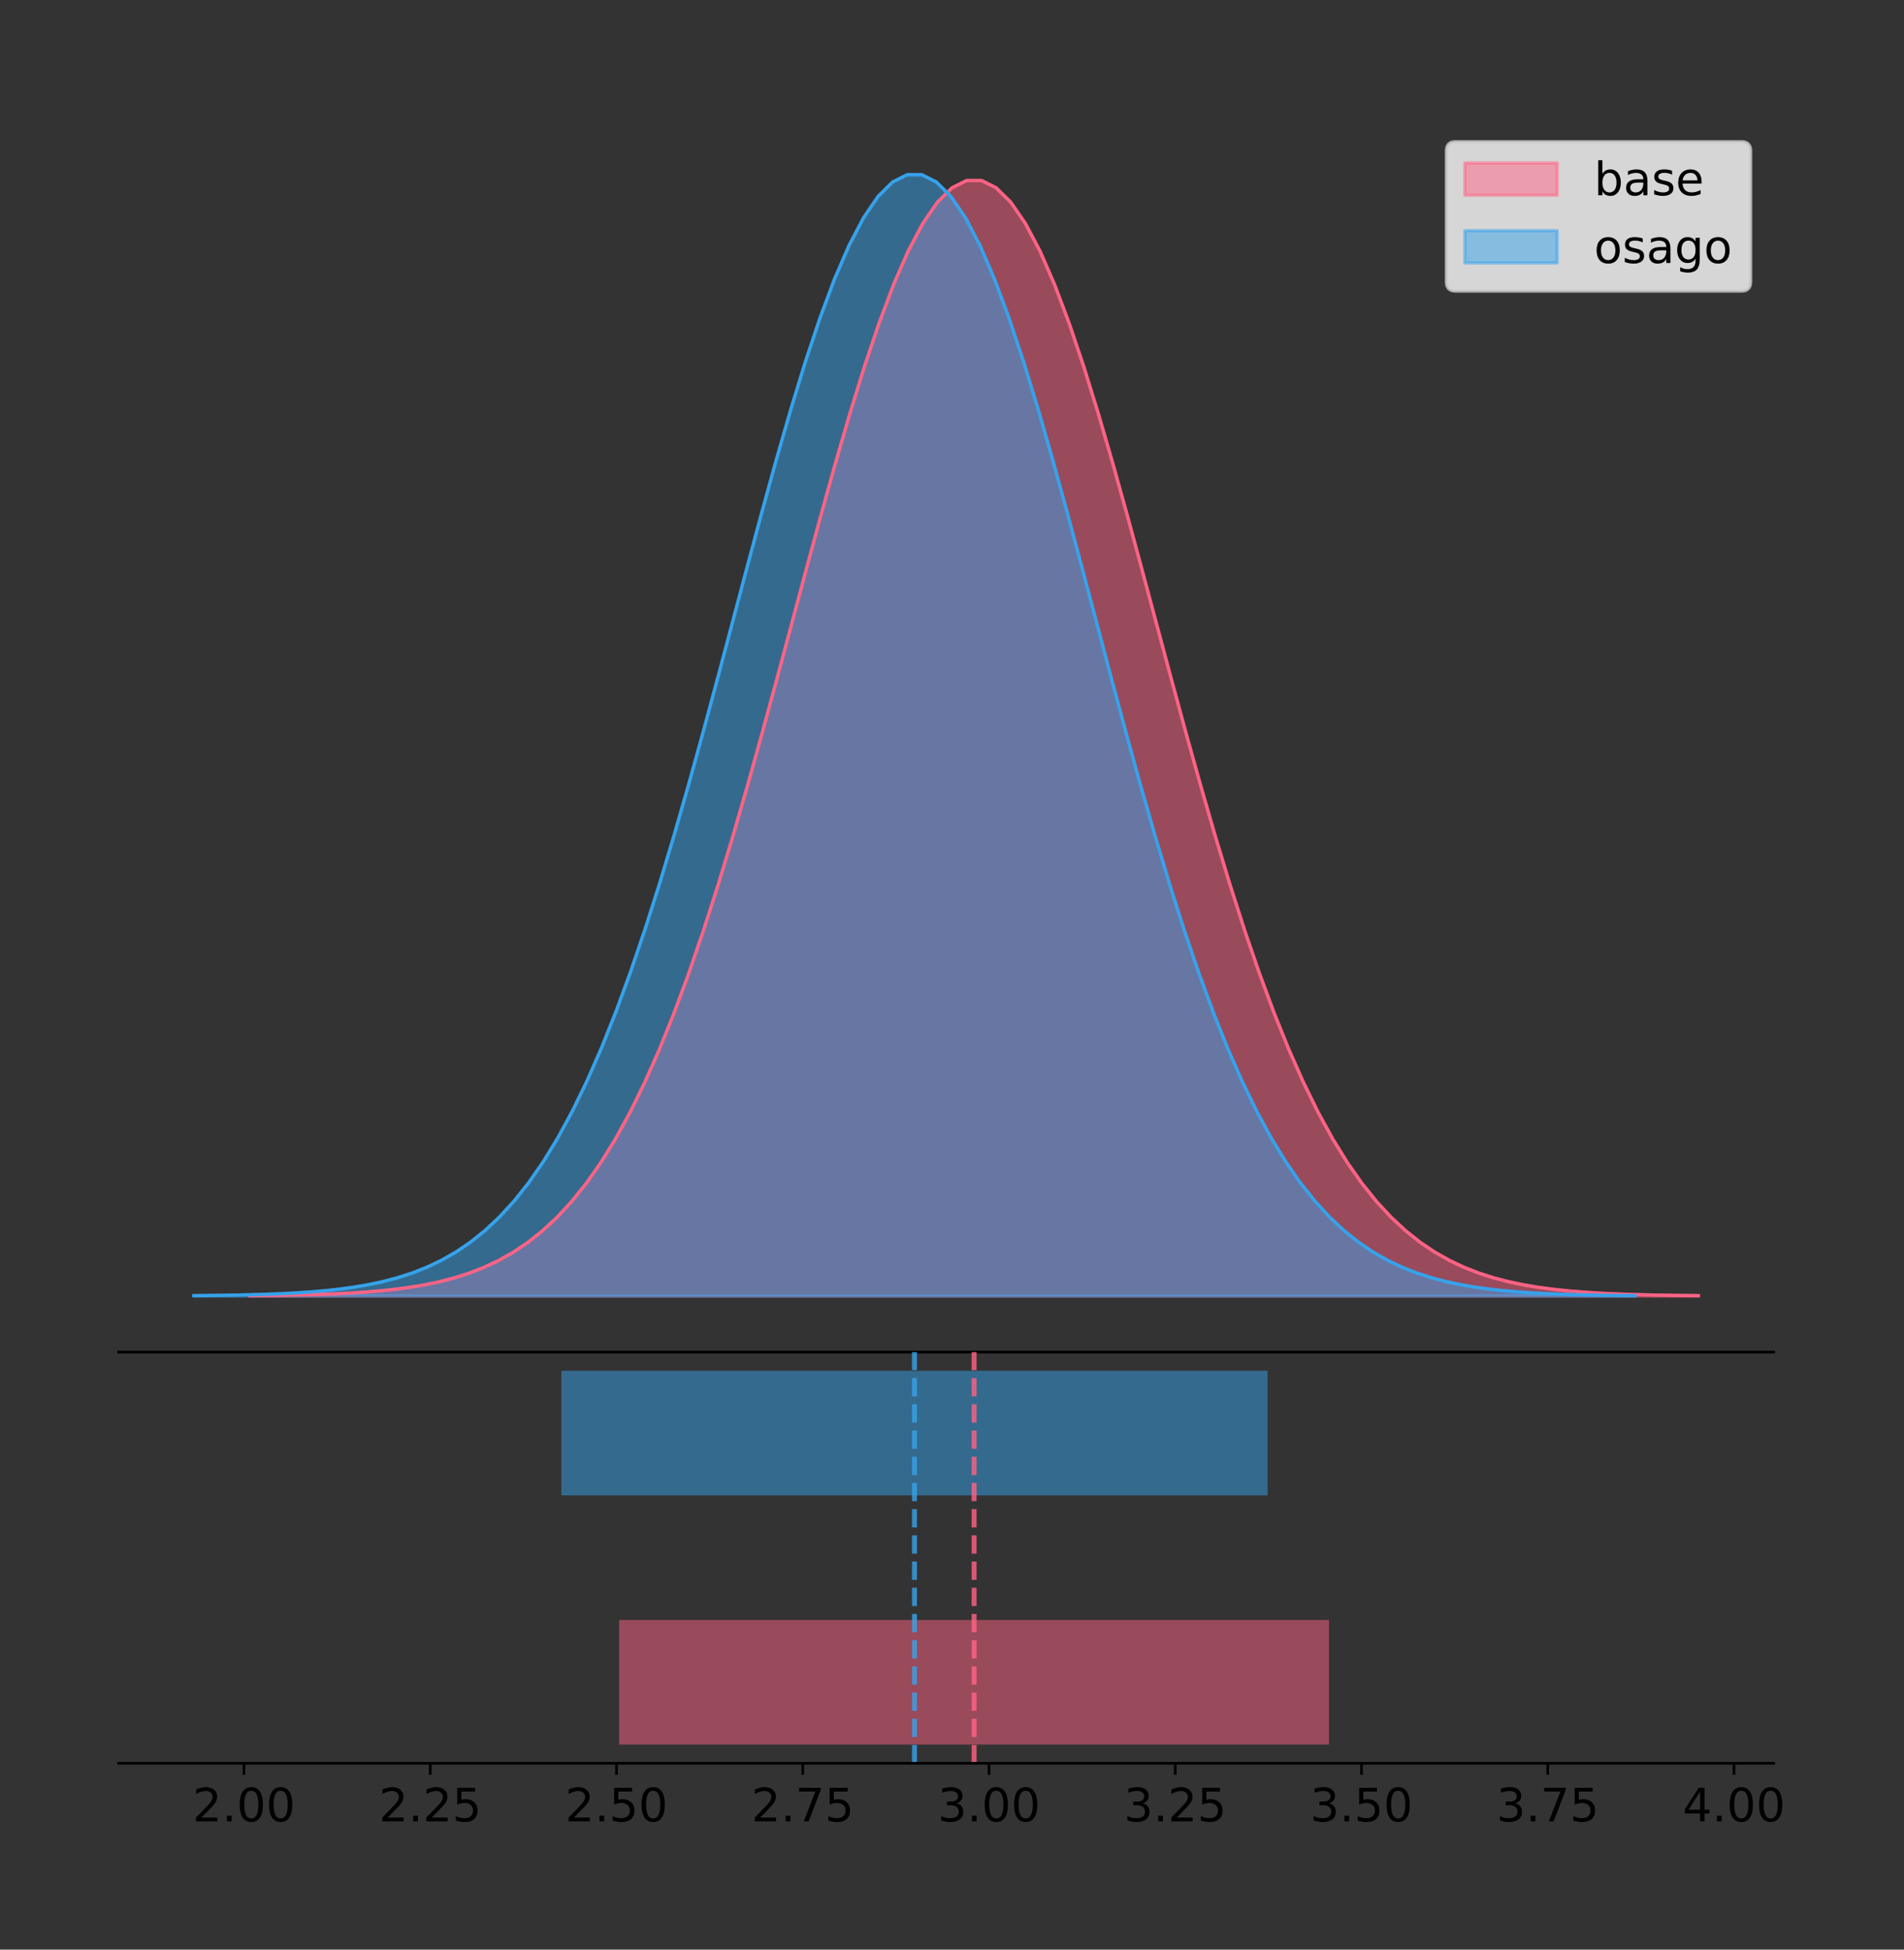 <?xml version="1.0" encoding="utf-8" standalone="no"?>
<!DOCTYPE svg PUBLIC "-//W3C//DTD SVG 1.1//EN"
  "http://www.w3.org/Graphics/SVG/1.1/DTD/svg11.dtd">
<!-- Created with matplotlib (https://matplotlib.org/) -->
<svg height="591.509pt" version="1.1" viewBox="0 0 577.751 591.509" width="577.751pt" xmlns="http://www.w3.org/2000/svg" xmlns:xlink="http://www.w3.org/1999/xlink">
 <rect x="0" y="0" width="577.751" height="591.509" fill="#333333" stroke="none"/>
 <defs>
  <style type="text/css">
*{stroke-linecap:butt;stroke-linejoin:round;}
  </style>
 </defs>
 <g id="figure_1">
  <g id="patch_1">
   <path d="M 0 591.509 
L 577.751 591.509 
L 577.751 0 
L 0 0 
z
" style="fill:none;"/>
  </g>
  <g id="axes_1">
   <g id="patch_2">
    <path d="M 36 410.22 
L 538.2 410.22 
L 538.2 36 
L 36 36 
z
" style="fill:none;"/>
   </g>
   <g id="PolyCollection_1">
    <defs>
     <path d="M 75.784 -198.299 
L 75.784 -198.413 
L 80.224 -198.456 
L 84.665 -198.513 
L 89.105 -198.59 
L 93.545 -198.692 
L 97.986 -198.827 
L 102.426 -199.002 
L 106.866 -199.23 
L 111.306 -199.523 
L 115.747 -199.899 
L 120.187 -200.377 
L 124.627 -200.979 
L 129.068 -201.734 
L 133.508 -202.672 
L 137.948 -203.831 
L 142.388 -205.252 
L 146.829 -206.98 
L 151.269 -209.067 
L 155.709 -211.57 
L 160.15 -214.547 
L 164.59 -218.063 
L 169.03 -222.184 
L 173.47 -226.976 
L 177.911 -232.505 
L 182.351 -238.834 
L 186.791 -246.022 
L 191.232 -254.119 
L 195.672 -263.165 
L 200.112 -273.186 
L 204.552 -284.192 
L 208.993 -296.175 
L 213.433 -309.104 
L 217.873 -322.924 
L 222.314 -337.555 
L 226.754 -352.892 
L 231.194 -368.801 
L 235.635 -385.122 
L 240.075 -401.674 
L 244.515 -418.252 
L 248.955 -434.632 
L 253.396 -450.579 
L 257.836 -465.85 
L 262.276 -480.198 
L 266.717 -493.383 
L 271.157 -505.173 
L 275.597 -515.358 
L 280.037 -523.749 
L 284.478 -530.187 
L 288.918 -534.55 
L 293.358 -536.753 
L 297.799 -536.753 
L 302.239 -534.55 
L 306.679 -530.187 
L 311.119 -523.749 
L 315.56 -515.358 
L 320 -505.173 
L 324.44 -493.383 
L 328.881 -480.198 
L 333.321 -465.85 
L 337.761 -450.579 
L 342.201 -434.632 
L 346.642 -418.252 
L 351.082 -401.674 
L 355.522 -385.122 
L 359.963 -368.801 
L 364.403 -352.892 
L 368.843 -337.555 
L 373.283 -322.924 
L 377.724 -309.104 
L 382.164 -296.175 
L 386.604 -284.192 
L 391.045 -273.186 
L 395.485 -263.165 
L 399.925 -254.119 
L 404.365 -246.022 
L 408.806 -238.834 
L 413.246 -232.505 
L 417.686 -226.976 
L 422.127 -222.184 
L 426.567 -218.063 
L 431.007 -214.547 
L 435.448 -211.57 
L 439.888 -209.067 
L 444.328 -206.98 
L 448.768 -205.252 
L 453.209 -203.831 
L 457.649 -202.672 
L 462.089 -201.734 
L 466.53 -200.979 
L 470.97 -200.377 
L 475.41 -199.899 
L 479.85 -199.523 
L 484.291 -199.23 
L 488.731 -199.002 
L 493.171 -198.827 
L 497.612 -198.692 
L 502.052 -198.59 
L 506.492 -198.513 
L 510.932 -198.456 
L 515.373 -198.413 
L 515.373 -198.299 
L 515.373 -198.299 
L 510.932 -198.299 
L 506.492 -198.299 
L 502.052 -198.299 
L 497.612 -198.299 
L 493.171 -198.299 
L 488.731 -198.299 
L 484.291 -198.299 
L 479.85 -198.299 
L 475.41 -198.299 
L 470.97 -198.299 
L 466.53 -198.299 
L 462.089 -198.299 
L 457.649 -198.299 
L 453.209 -198.299 
L 448.768 -198.299 
L 444.328 -198.299 
L 439.888 -198.299 
L 435.448 -198.299 
L 431.007 -198.299 
L 426.567 -198.299 
L 422.127 -198.299 
L 417.686 -198.299 
L 413.246 -198.299 
L 408.806 -198.299 
L 404.365 -198.299 
L 399.925 -198.299 
L 395.485 -198.299 
L 391.045 -198.299 
L 386.604 -198.299 
L 382.164 -198.299 
L 377.724 -198.299 
L 373.283 -198.299 
L 368.843 -198.299 
L 364.403 -198.299 
L 359.963 -198.299 
L 355.522 -198.299 
L 351.082 -198.299 
L 346.642 -198.299 
L 342.201 -198.299 
L 337.761 -198.299 
L 333.321 -198.299 
L 328.881 -198.299 
L 324.44 -198.299 
L 320 -198.299 
L 315.56 -198.299 
L 311.119 -198.299 
L 306.679 -198.299 
L 302.239 -198.299 
L 297.799 -198.299 
L 293.358 -198.299 
L 288.918 -198.299 
L 284.478 -198.299 
L 280.037 -198.299 
L 275.597 -198.299 
L 271.157 -198.299 
L 266.717 -198.299 
L 262.276 -198.299 
L 257.836 -198.299 
L 253.396 -198.299 
L 248.955 -198.299 
L 244.515 -198.299 
L 240.075 -198.299 
L 235.635 -198.299 
L 231.194 -198.299 
L 226.754 -198.299 
L 222.314 -198.299 
L 217.873 -198.299 
L 213.433 -198.299 
L 208.993 -198.299 
L 204.552 -198.299 
L 200.112 -198.299 
L 195.672 -198.299 
L 191.232 -198.299 
L 186.791 -198.299 
L 182.351 -198.299 
L 177.911 -198.299 
L 173.47 -198.299 
L 169.03 -198.299 
L 164.59 -198.299 
L 160.15 -198.299 
L 155.709 -198.299 
L 151.269 -198.299 
L 146.829 -198.299 
L 142.388 -198.299 
L 137.948 -198.299 
L 133.508 -198.299 
L 129.068 -198.299 
L 124.627 -198.299 
L 120.187 -198.299 
L 115.747 -198.299 
L 111.306 -198.299 
L 106.866 -198.299 
L 102.426 -198.299 
L 97.986 -198.299 
L 93.545 -198.299 
L 89.105 -198.299 
L 84.665 -198.299 
L 80.224 -198.299 
L 75.784 -198.299 
z
" id="m046c759153" style="stroke:#ff6384;stroke-opacity:0.5;"/>
    </defs>
    <g clip-path="url(#p9f91073e4e)">
     <use style="fill:#ff6384;fill-opacity:0.5;stroke:#ff6384;stroke-opacity:0.5;" x="0" xlink:href="#m046c759153" y="591.509"/>
    </g>
   </g>
   <g id="PolyCollection_2">
    <defs>
     <path d="M 58.827 -198.299 
L 58.827 -198.414 
L 63.245 -198.457 
L 67.662 -198.515 
L 72.08 -198.592 
L 76.497 -198.694 
L 80.915 -198.829 
L 85.332 -199.006 
L 89.75 -199.235 
L 94.167 -199.53 
L 98.585 -199.907 
L 103.002 -200.387 
L 107.42 -200.993 
L 111.837 -201.751 
L 116.255 -202.695 
L 120.672 -203.86 
L 125.09 -205.288 
L 129.507 -207.025 
L 133.925 -209.123 
L 138.342 -211.638 
L 142.76 -214.631 
L 147.177 -218.165 
L 151.595 -222.307 
L 156.012 -227.124 
L 160.43 -232.681 
L 164.847 -239.043 
L 169.265 -246.268 
L 173.682 -254.407 
L 178.1 -263.499 
L 182.517 -273.572 
L 186.935 -284.635 
L 191.352 -296.68 
L 195.77 -309.675 
L 200.187 -323.567 
L 204.605 -338.274 
L 209.022 -353.69 
L 213.44 -369.68 
L 217.857 -386.086 
L 222.275 -402.724 
L 226.692 -419.387 
L 231.11 -435.851 
L 235.527 -451.881 
L 239.944 -467.231 
L 244.362 -481.653 
L 248.779 -494.905 
L 253.197 -506.757 
L 257.614 -516.994 
L 262.032 -525.428 
L 266.449 -531.9 
L 270.867 -536.285 
L 275.284 -538.499 
L 279.702 -538.499 
L 284.119 -536.285 
L 288.537 -531.9 
L 292.954 -525.428 
L 297.372 -516.994 
L 301.789 -506.757 
L 306.207 -494.905 
L 310.624 -481.653 
L 315.042 -467.231 
L 319.459 -451.881 
L 323.877 -435.851 
L 328.294 -419.387 
L 332.712 -402.724 
L 337.129 -386.086 
L 341.547 -369.68 
L 345.964 -353.69 
L 350.382 -338.274 
L 354.799 -323.567 
L 359.217 -309.675 
L 363.634 -296.68 
L 368.052 -284.635 
L 372.469 -273.572 
L 376.887 -263.499 
L 381.304 -254.407 
L 385.722 -246.268 
L 390.139 -239.043 
L 394.557 -232.681 
L 398.974 -227.124 
L 403.392 -222.307 
L 407.809 -218.165 
L 412.227 -214.631 
L 416.644 -211.638 
L 421.062 -209.123 
L 425.479 -207.025 
L 429.897 -205.288 
L 434.314 -203.86 
L 438.732 -202.695 
L 443.149 -201.751 
L 447.567 -200.993 
L 451.984 -200.387 
L 456.402 -199.907 
L 460.819 -199.53 
L 465.237 -199.235 
L 469.654 -199.006 
L 474.072 -198.829 
L 478.489 -198.694 
L 482.907 -198.592 
L 487.324 -198.515 
L 491.742 -198.457 
L 496.159 -198.414 
L 496.159 -198.299 
L 496.159 -198.299 
L 491.742 -198.299 
L 487.324 -198.299 
L 482.907 -198.299 
L 478.489 -198.299 
L 474.072 -198.299 
L 469.654 -198.299 
L 465.237 -198.299 
L 460.819 -198.299 
L 456.402 -198.299 
L 451.984 -198.299 
L 447.567 -198.299 
L 443.149 -198.299 
L 438.732 -198.299 
L 434.314 -198.299 
L 429.897 -198.299 
L 425.479 -198.299 
L 421.062 -198.299 
L 416.644 -198.299 
L 412.227 -198.299 
L 407.809 -198.299 
L 403.392 -198.299 
L 398.974 -198.299 
L 394.557 -198.299 
L 390.139 -198.299 
L 385.722 -198.299 
L 381.304 -198.299 
L 376.887 -198.299 
L 372.469 -198.299 
L 368.052 -198.299 
L 363.634 -198.299 
L 359.217 -198.299 
L 354.799 -198.299 
L 350.382 -198.299 
L 345.964 -198.299 
L 341.547 -198.299 
L 337.129 -198.299 
L 332.712 -198.299 
L 328.294 -198.299 
L 323.877 -198.299 
L 319.459 -198.299 
L 315.042 -198.299 
L 310.624 -198.299 
L 306.207 -198.299 
L 301.789 -198.299 
L 297.372 -198.299 
L 292.954 -198.299 
L 288.537 -198.299 
L 284.119 -198.299 
L 279.702 -198.299 
L 275.284 -198.299 
L 270.867 -198.299 
L 266.449 -198.299 
L 262.032 -198.299 
L 257.614 -198.299 
L 253.197 -198.299 
L 248.779 -198.299 
L 244.362 -198.299 
L 239.944 -198.299 
L 235.527 -198.299 
L 231.11 -198.299 
L 226.692 -198.299 
L 222.275 -198.299 
L 217.857 -198.299 
L 213.44 -198.299 
L 209.022 -198.299 
L 204.605 -198.299 
L 200.187 -198.299 
L 195.77 -198.299 
L 191.352 -198.299 
L 186.935 -198.299 
L 182.517 -198.299 
L 178.1 -198.299 
L 173.682 -198.299 
L 169.265 -198.299 
L 164.847 -198.299 
L 160.43 -198.299 
L 156.012 -198.299 
L 151.595 -198.299 
L 147.177 -198.299 
L 142.76 -198.299 
L 138.342 -198.299 
L 133.925 -198.299 
L 129.507 -198.299 
L 125.09 -198.299 
L 120.672 -198.299 
L 116.255 -198.299 
L 111.837 -198.299 
L 107.42 -198.299 
L 103.002 -198.299 
L 98.585 -198.299 
L 94.167 -198.299 
L 89.75 -198.299 
L 85.332 -198.299 
L 80.915 -198.299 
L 76.497 -198.299 
L 72.08 -198.299 
L 67.662 -198.299 
L 63.245 -198.299 
L 58.827 -198.299 
z
" id="m4dd148d098" style="stroke:#36a2eb;stroke-opacity:0.5;"/>
    </defs>
    <g clip-path="url(#p9f91073e4e)">
     <use style="fill:#36a2eb;fill-opacity:0.5;stroke:#36a2eb;stroke-opacity:0.5;" x="0" xlink:href="#m4dd148d098" y="591.509"/>
    </g>
   </g>
   <g id="line2d_1">
    <path clip-path="url(#p9f91073e4e)" d="M 75.784 393.096 
L 80.224 393.054 
L 84.665 392.996 
L 89.105 392.919 
L 93.545 392.817 
L 97.986 392.683 
L 102.426 392.507 
L 106.866 392.28 
L 111.306 391.986 
L 115.747 391.61 
L 120.187 391.133 
L 124.627 390.53 
L 129.068 389.776 
L 133.508 388.837 
L 137.948 387.678 
L 142.388 386.258 
L 146.829 384.529 
L 151.269 382.442 
L 155.709 379.94 
L 160.15 376.962 
L 164.59 373.446 
L 169.03 369.326 
L 173.47 364.534 
L 177.911 359.005 
L 182.351 352.675 
L 186.791 345.488 
L 191.232 337.391 
L 195.672 328.345 
L 200.112 318.324 
L 204.552 307.317 
L 208.993 295.334 
L 213.433 282.406 
L 217.873 268.586 
L 222.314 253.954 
L 226.754 238.617 
L 231.194 222.709 
L 235.635 206.387 
L 240.075 189.835 
L 244.515 173.258 
L 248.955 156.878 
L 253.396 140.93 
L 257.836 125.659 
L 262.276 111.311 
L 266.717 98.127 
L 271.157 86.336 
L 275.597 76.151 
L 280.037 67.761 
L 284.478 61.322 
L 288.918 56.959 
L 293.358 54.757 
L 297.799 54.757 
L 302.239 56.959 
L 306.679 61.322 
L 311.119 67.761 
L 315.56 76.151 
L 320 86.336 
L 324.44 98.127 
L 328.881 111.311 
L 333.321 125.659 
L 337.761 140.93 
L 342.201 156.878 
L 346.642 173.258 
L 351.082 189.835 
L 355.522 206.387 
L 359.963 222.709 
L 364.403 238.617 
L 368.843 253.954 
L 373.283 268.586 
L 377.724 282.406 
L 382.164 295.334 
L 386.604 307.317 
L 391.045 318.324 
L 395.485 328.345 
L 399.925 337.391 
L 404.365 345.488 
L 408.806 352.675 
L 413.246 359.005 
L 417.686 364.534 
L 422.127 369.326 
L 426.567 373.446 
L 431.007 376.962 
L 435.448 379.94 
L 439.888 382.442 
L 444.328 384.529 
L 448.768 386.258 
L 453.209 387.678 
L 457.649 388.837 
L 462.089 389.776 
L 466.53 390.53 
L 470.97 391.133 
L 475.41 391.61 
L 479.85 391.986 
L 484.291 392.28 
L 488.731 392.507 
L 493.171 392.683 
L 497.612 392.817 
L 502.052 392.919 
L 506.492 392.996 
L 510.932 393.054 
L 515.373 393.096 
" style="fill:none;stroke:#ff6384;stroke-linecap:square;"/>
   </g>
   <g id="line2d_2">
    <path clip-path="url(#p9f91073e4e)" d="M 58.827 393.096 
L 63.245 393.053 
L 67.662 392.995 
L 72.08 392.918 
L 76.497 392.815 
L 80.915 392.68 
L 85.332 392.504 
L 89.75 392.275 
L 94.167 391.98 
L 98.585 391.602 
L 103.002 391.122 
L 107.42 390.516 
L 111.837 389.758 
L 116.255 388.814 
L 120.672 387.65 
L 125.09 386.222 
L 129.507 384.485 
L 133.925 382.386 
L 138.342 379.871 
L 142.76 376.878 
L 147.177 373.344 
L 151.595 369.202 
L 156.012 364.386 
L 160.43 358.828 
L 164.847 352.466 
L 169.265 345.241 
L 173.682 337.103 
L 178.1 328.01 
L 182.517 317.937 
L 186.935 306.874 
L 191.352 294.829 
L 195.77 281.834 
L 200.187 267.942 
L 204.605 253.235 
L 209.022 237.82 
L 213.44 221.829 
L 217.857 205.423 
L 222.275 188.786 
L 226.692 172.123 
L 231.11 155.658 
L 235.527 139.628 
L 239.944 124.279 
L 244.362 109.857 
L 248.779 96.604 
L 253.197 84.752 
L 257.614 74.515 
L 262.032 66.081 
L 266.449 59.61 
L 270.867 55.224 
L 275.284 53.01 
L 279.702 53.01 
L 284.119 55.224 
L 288.537 59.61 
L 292.954 66.081 
L 297.372 74.515 
L 301.789 84.752 
L 306.207 96.604 
L 310.624 109.857 
L 315.042 124.279 
L 319.459 139.628 
L 323.877 155.658 
L 328.294 172.123 
L 332.712 188.786 
L 337.129 205.423 
L 341.547 221.829 
L 345.964 237.82 
L 350.382 253.235 
L 354.799 267.942 
L 359.217 281.834 
L 363.634 294.829 
L 368.052 306.874 
L 372.469 317.937 
L 376.887 328.01 
L 381.304 337.103 
L 385.722 345.241 
L 390.139 352.466 
L 394.557 358.828 
L 398.974 364.386 
L 403.392 369.202 
L 407.809 373.344 
L 412.227 376.878 
L 416.644 379.871 
L 421.062 382.386 
L 425.479 384.485 
L 429.897 386.222 
L 434.314 387.65 
L 438.732 388.814 
L 443.149 389.758 
L 447.567 390.516 
L 451.984 391.122 
L 456.402 391.602 
L 460.819 391.98 
L 465.237 392.275 
L 469.654 392.504 
L 474.072 392.68 
L 478.489 392.815 
L 482.907 392.918 
L 487.324 392.995 
L 491.742 393.053 
L 496.159 393.096 
" style="fill:none;stroke:#36a2eb;stroke-linecap:square;"/>
   </g>
   <g id="patch_3">
    <path d="M 36 410.22 
L 538.2 410.22 
" style="fill:none;stroke:#000000;stroke-linecap:square;stroke-linejoin:miter;stroke-width:0.8;"/>
   </g>
   <g id="legend_1">
    <g id="patch_4">
     <path d="M 441.707 88.299 
L 528.4 88.299 
Q 531.2 88.299 531.2 85.499 
L 531.2 45.8 
Q 531.2 43 528.4 43 
L 441.707 43 
Q 438.907 43 438.907 45.8 
L 438.907 85.499 
Q 438.907 88.299 441.707 88.299 
z
" style="fill:#ffffff;opacity:0.8;stroke:#cccccc;stroke-linejoin:miter;"/>
    </g>
    <g id="patch_5">
     <path d="M 444.507 59.238 
L 472.507 59.238 
L 472.507 49.438 
L 444.507 49.438 
z
" style="fill:#ff6384;opacity:0.5;stroke:#ff6384;stroke-linejoin:miter;"/>
    </g>
    <g id="text_1">
     <!-- base -->
     <defs>
      <path d="M 48.688 27.297 
Q 48.688 37.203 44.609 42.844 
Q 40.531 48.484 33.406 48.484 
Q 26.266 48.484 22.188 42.844 
Q 18.109 37.203 18.109 27.297 
Q 18.109 17.391 22.188 11.75 
Q 26.266 6.109 33.406 6.109 
Q 40.531 6.109 44.609 11.75 
Q 48.688 17.391 48.688 27.297 
z
M 18.109 46.391 
Q 20.953 51.266 25.266 53.625 
Q 29.594 56 35.594 56 
Q 45.562 56 51.781 48.094 
Q 58.016 40.188 58.016 27.297 
Q 58.016 14.406 51.781 6.484 
Q 45.562 -1.422 35.594 -1.422 
Q 29.594 -1.422 25.266 0.953 
Q 20.953 3.328 18.109 8.203 
L 18.109 0 
L 9.078 0 
L 9.078 75.984 
L 18.109 75.984 
z
" id="DejaVuSans-98"/>
      <path d="M 34.281 27.484 
Q 23.391 27.484 19.188 25 
Q 14.984 22.516 14.984 16.5 
Q 14.984 11.719 18.141 8.906 
Q 21.297 6.109 26.703 6.109 
Q 34.188 6.109 38.703 11.406 
Q 43.219 16.703 43.219 25.484 
L 43.219 27.484 
z
M 52.203 31.203 
L 52.203 0 
L 43.219 0 
L 43.219 8.297 
Q 40.141 3.328 35.547 0.953 
Q 30.953 -1.422 24.312 -1.422 
Q 15.922 -1.422 10.953 3.297 
Q 6 8.016 6 15.922 
Q 6 25.141 12.172 29.828 
Q 18.359 34.516 30.609 34.516 
L 43.219 34.516 
L 43.219 35.406 
Q 43.219 41.609 39.141 45 
Q 35.062 48.391 27.688 48.391 
Q 23 48.391 18.547 47.266 
Q 14.109 46.141 10.016 43.891 
L 10.016 52.203 
Q 14.938 54.109 19.578 55.047 
Q 24.219 56 28.609 56 
Q 40.484 56 46.344 49.844 
Q 52.203 43.703 52.203 31.203 
z
" id="DejaVuSans-97"/>
      <path d="M 44.281 53.078 
L 44.281 44.578 
Q 40.484 46.531 36.375 47.5 
Q 32.281 48.484 27.875 48.484 
Q 21.188 48.484 17.844 46.438 
Q 14.5 44.391 14.5 40.281 
Q 14.5 37.156 16.891 35.375 
Q 19.281 33.594 26.516 31.984 
L 29.594 31.297 
Q 39.156 29.25 43.188 25.516 
Q 47.219 21.781 47.219 15.094 
Q 47.219 7.469 41.188 3.016 
Q 35.156 -1.422 24.609 -1.422 
Q 20.219 -1.422 15.453 -0.562 
Q 10.688 0.297 5.422 2 
L 5.422 11.281 
Q 10.406 8.688 15.234 7.391 
Q 20.062 6.109 24.812 6.109 
Q 31.156 6.109 34.562 8.281 
Q 37.984 10.453 37.984 14.406 
Q 37.984 18.062 35.516 20.016 
Q 33.062 21.969 24.703 23.781 
L 21.578 24.516 
Q 13.234 26.266 9.516 29.906 
Q 5.812 33.547 5.812 39.891 
Q 5.812 47.609 11.281 51.797 
Q 16.75 56 26.812 56 
Q 31.781 56 36.172 55.266 
Q 40.578 54.547 44.281 53.078 
z
" id="DejaVuSans-115"/>
      <path d="M 56.203 29.594 
L 56.203 25.203 
L 14.891 25.203 
Q 15.484 15.922 20.484 11.062 
Q 25.484 6.203 34.422 6.203 
Q 39.594 6.203 44.453 7.469 
Q 49.312 8.734 54.109 11.281 
L 54.109 2.781 
Q 49.266 0.734 44.188 -0.344 
Q 39.109 -1.422 33.891 -1.422 
Q 20.797 -1.422 13.156 6.188 
Q 5.516 13.812 5.516 26.812 
Q 5.516 40.234 12.766 48.109 
Q 20.016 56 32.328 56 
Q 43.359 56 49.781 48.891 
Q 56.203 41.797 56.203 29.594 
z
M 47.219 32.234 
Q 47.125 39.594 43.094 43.984 
Q 39.062 48.391 32.422 48.391 
Q 24.906 48.391 20.391 44.141 
Q 15.875 39.891 15.188 32.172 
z
" id="DejaVuSans-101"/>
     </defs>
     <g transform="translate(483.707 59.238)scale(0.14 -0.14)">
      <use xlink:href="#DejaVuSans-98"/>
      <use x="63.477" xlink:href="#DejaVuSans-97"/>
      <use x="124.756" xlink:href="#DejaVuSans-115"/>
      <use x="176.855" xlink:href="#DejaVuSans-101"/>
     </g>
    </g>
    <g id="patch_6">
     <path d="M 444.507 79.787 
L 472.507 79.787 
L 472.507 69.987 
L 444.507 69.987 
z
" style="fill:#36a2eb;opacity:0.5;stroke:#36a2eb;stroke-linejoin:miter;"/>
    </g>
    <g id="text_2">
     <!-- osago -->
     <defs>
      <path d="M 30.609 48.391 
Q 23.391 48.391 19.188 42.75 
Q 14.984 37.109 14.984 27.297 
Q 14.984 17.484 19.156 11.844 
Q 23.344 6.203 30.609 6.203 
Q 37.797 6.203 41.984 11.859 
Q 46.188 17.531 46.188 27.297 
Q 46.188 37.016 41.984 42.703 
Q 37.797 48.391 30.609 48.391 
z
M 30.609 56 
Q 42.328 56 49.016 48.375 
Q 55.719 40.766 55.719 27.297 
Q 55.719 13.875 49.016 6.219 
Q 42.328 -1.422 30.609 -1.422 
Q 18.844 -1.422 12.172 6.219 
Q 5.516 13.875 5.516 27.297 
Q 5.516 40.766 12.172 48.375 
Q 18.844 56 30.609 56 
z
" id="DejaVuSans-111"/>
      <path d="M 45.406 27.984 
Q 45.406 37.75 41.375 43.109 
Q 37.359 48.484 30.078 48.484 
Q 22.859 48.484 18.828 43.109 
Q 14.797 37.75 14.797 27.984 
Q 14.797 18.266 18.828 12.891 
Q 22.859 7.516 30.078 7.516 
Q 37.359 7.516 41.375 12.891 
Q 45.406 18.266 45.406 27.984 
z
M 54.391 6.781 
Q 54.391 -7.172 48.188 -13.984 
Q 42 -20.797 29.203 -20.797 
Q 24.469 -20.797 20.266 -20.094 
Q 16.062 -19.391 12.109 -17.922 
L 12.109 -9.188 
Q 16.062 -11.328 19.922 -12.344 
Q 23.781 -13.375 27.781 -13.375 
Q 36.625 -13.375 41.016 -8.766 
Q 45.406 -4.156 45.406 5.172 
L 45.406 9.625 
Q 42.625 4.781 38.281 2.391 
Q 33.938 0 27.875 0 
Q 17.828 0 11.672 7.656 
Q 5.516 15.328 5.516 27.984 
Q 5.516 40.672 11.672 48.328 
Q 17.828 56 27.875 56 
Q 33.938 56 38.281 53.609 
Q 42.625 51.219 45.406 46.391 
L 45.406 54.688 
L 54.391 54.688 
z
" id="DejaVuSans-103"/>
     </defs>
     <g transform="translate(483.707 79.787)scale(0.14 -0.14)">
      <use xlink:href="#DejaVuSans-111"/>
      <use x="61.182" xlink:href="#DejaVuSans-115"/>
      <use x="113.281" xlink:href="#DejaVuSans-97"/>
      <use x="174.561" xlink:href="#DejaVuSans-103"/>
      <use x="238.037" xlink:href="#DejaVuSans-111"/>
     </g>
    </g>
   </g>
  </g>
  <g id="axes_2">
   <g id="patch_7">
    <path d="M 36 534.96 
L 538.2 534.96 
L 538.2 410.22 
L 36 410.22 
z
" style="fill:none;"/>
   </g>
   <g id="patch_8">
    <path clip-path="url(#pb31828012b)" d="M 187.879 529.29 
L 403.278 529.29 
L 403.278 491.49 
L 187.879 491.49 
z
" style="fill:#ff6384;opacity:0.5;"/>
   </g>
   <g id="patch_9">
    <path clip-path="url(#pb31828012b)" d="M 170.347 453.69 
L 384.639 453.69 
L 384.639 415.89 
L 170.347 415.89 
z
" style="fill:#36a2eb;opacity:0.5;"/>
   </g>
   <g id="matplotlib.axis_1">
    <g id="xtick_1">
     <g id="line2d_3">
      <defs>
       <path d="M 0 0 
L 0 3.5 
" id="m0b091daebd" style="stroke:#000000;stroke-width:0.8;"/>
      </defs>
      <g>
       <use style="stroke:#000000;stroke-width:0.8;" x="74.034" xlink:href="#m0b091daebd" y="534.96"/>
      </g>
     </g>
     <g id="text_3">
      <!-- 2.00 -->
      <defs>
       <path d="M 19.188 8.297 
L 53.609 8.297 
L 53.609 0 
L 7.328 0 
L 7.328 8.297 
Q 12.938 14.109 22.625 23.891 
Q 32.328 33.688 34.812 36.531 
Q 39.547 41.844 41.422 45.531 
Q 43.312 49.219 43.312 52.781 
Q 43.312 58.594 39.234 62.25 
Q 35.156 65.922 28.609 65.922 
Q 23.969 65.922 18.812 64.312 
Q 13.672 62.703 7.812 59.422 
L 7.812 69.391 
Q 13.766 71.781 18.938 73 
Q 24.125 74.219 28.422 74.219 
Q 39.75 74.219 46.484 68.547 
Q 53.219 62.891 53.219 53.422 
Q 53.219 48.922 51.531 44.891 
Q 49.859 40.875 45.406 35.406 
Q 44.188 33.984 37.641 27.219 
Q 31.109 20.453 19.188 8.297 
z
" id="DejaVuSans-50"/>
       <path d="M 10.688 12.406 
L 21 12.406 
L 21 0 
L 10.688 0 
z
" id="DejaVuSans-46"/>
       <path d="M 31.781 66.406 
Q 24.172 66.406 20.328 58.906 
Q 16.5 51.422 16.5 36.375 
Q 16.5 21.391 20.328 13.891 
Q 24.172 6.391 31.781 6.391 
Q 39.453 6.391 43.281 13.891 
Q 47.125 21.391 47.125 36.375 
Q 47.125 51.422 43.281 58.906 
Q 39.453 66.406 31.781 66.406 
z
M 31.781 74.219 
Q 44.047 74.219 50.516 64.516 
Q 56.984 54.828 56.984 36.375 
Q 56.984 17.969 50.516 8.266 
Q 44.047 -1.422 31.781 -1.422 
Q 19.531 -1.422 13.062 8.266 
Q 6.594 17.969 6.594 36.375 
Q 6.594 54.828 13.062 64.516 
Q 19.531 74.219 31.781 74.219 
z
" id="DejaVuSans-48"/>
      </defs>
      <g transform="translate(58.448 552.598)scale(0.14 -0.14)">
       <use xlink:href="#DejaVuSans-50"/>
       <use x="63.623" xlink:href="#DejaVuSans-46"/>
       <use x="95.41" xlink:href="#DejaVuSans-48"/>
       <use x="159.033" xlink:href="#DejaVuSans-48"/>
      </g>
     </g>
    </g>
    <g id="xtick_2">
     <g id="line2d_4">
      <g>
       <use style="stroke:#000000;stroke-width:0.8;" x="130.551" xlink:href="#m0b091daebd" y="534.96"/>
      </g>
     </g>
     <g id="text_4">
      <!-- 2.25 -->
      <defs>
       <path d="M 10.797 72.906 
L 49.516 72.906 
L 49.516 64.594 
L 19.828 64.594 
L 19.828 46.734 
Q 21.969 47.469 24.109 47.828 
Q 26.266 48.188 28.422 48.188 
Q 40.625 48.188 47.75 41.5 
Q 54.891 34.812 54.891 23.391 
Q 54.891 11.625 47.562 5.094 
Q 40.234 -1.422 26.906 -1.422 
Q 22.312 -1.422 17.547 -0.641 
Q 12.797 0.141 7.719 1.703 
L 7.719 11.625 
Q 12.109 9.234 16.797 8.062 
Q 21.484 6.891 26.703 6.891 
Q 35.156 6.891 40.078 11.328 
Q 45.016 15.766 45.016 23.391 
Q 45.016 31 40.078 35.438 
Q 35.156 39.891 26.703 39.891 
Q 22.75 39.891 18.812 39.016 
Q 14.891 38.141 10.797 36.281 
z
" id="DejaVuSans-53"/>
      </defs>
      <g transform="translate(114.965 552.598)scale(0.14 -0.14)">
       <use xlink:href="#DejaVuSans-50"/>
       <use x="63.623" xlink:href="#DejaVuSans-46"/>
       <use x="95.41" xlink:href="#DejaVuSans-50"/>
       <use x="159.033" xlink:href="#DejaVuSans-53"/>
      </g>
     </g>
    </g>
    <g id="xtick_3">
     <g id="line2d_5">
      <g>
       <use style="stroke:#000000;stroke-width:0.8;" x="187.067" xlink:href="#m0b091daebd" y="534.96"/>
      </g>
     </g>
     <g id="text_5">
      <!-- 2.50 -->
      <g transform="translate(171.481 552.598)scale(0.14 -0.14)">
       <use xlink:href="#DejaVuSans-50"/>
       <use x="63.623" xlink:href="#DejaVuSans-46"/>
       <use x="95.41" xlink:href="#DejaVuSans-53"/>
       <use x="159.033" xlink:href="#DejaVuSans-48"/>
      </g>
     </g>
    </g>
    <g id="xtick_4">
     <g id="line2d_6">
      <g>
       <use style="stroke:#000000;stroke-width:0.8;" x="243.583" xlink:href="#m0b091daebd" y="534.96"/>
      </g>
     </g>
     <g id="text_6">
      <!-- 2.75 -->
      <defs>
       <path d="M 8.203 72.906 
L 55.078 72.906 
L 55.078 68.703 
L 28.609 0 
L 18.312 0 
L 43.219 64.594 
L 8.203 64.594 
z
" id="DejaVuSans-55"/>
      </defs>
      <g transform="translate(227.997 552.598)scale(0.14 -0.14)">
       <use xlink:href="#DejaVuSans-50"/>
       <use x="63.623" xlink:href="#DejaVuSans-46"/>
       <use x="95.41" xlink:href="#DejaVuSans-55"/>
       <use x="159.033" xlink:href="#DejaVuSans-53"/>
      </g>
     </g>
    </g>
    <g id="xtick_5">
     <g id="line2d_7">
      <g>
       <use style="stroke:#000000;stroke-width:0.8;" x="300.1" xlink:href="#m0b091daebd" y="534.96"/>
      </g>
     </g>
     <g id="text_7">
      <!-- 3.00 -->
      <defs>
       <path d="M 40.578 39.312 
Q 47.656 37.797 51.625 33 
Q 55.609 28.219 55.609 21.188 
Q 55.609 10.406 48.188 4.484 
Q 40.766 -1.422 27.094 -1.422 
Q 22.516 -1.422 17.656 -0.516 
Q 12.797 0.391 7.625 2.203 
L 7.625 11.719 
Q 11.719 9.328 16.594 8.109 
Q 21.484 6.891 26.812 6.891 
Q 36.078 6.891 40.938 10.547 
Q 45.797 14.203 45.797 21.188 
Q 45.797 27.641 41.281 31.266 
Q 36.766 34.906 28.719 34.906 
L 20.219 34.906 
L 20.219 43.016 
L 29.109 43.016 
Q 36.375 43.016 40.234 45.922 
Q 44.094 48.828 44.094 54.297 
Q 44.094 59.906 40.109 62.906 
Q 36.141 65.922 28.719 65.922 
Q 24.656 65.922 20.016 65.031 
Q 15.375 64.156 9.812 62.312 
L 9.812 71.094 
Q 15.438 72.656 20.344 73.438 
Q 25.25 74.219 29.594 74.219 
Q 40.828 74.219 47.359 69.109 
Q 53.906 64.016 53.906 55.328 
Q 53.906 49.266 50.438 45.094 
Q 46.969 40.922 40.578 39.312 
z
" id="DejaVuSans-51"/>
      </defs>
      <g transform="translate(284.514 552.598)scale(0.14 -0.14)">
       <use xlink:href="#DejaVuSans-51"/>
       <use x="63.623" xlink:href="#DejaVuSans-46"/>
       <use x="95.41" xlink:href="#DejaVuSans-48"/>
       <use x="159.033" xlink:href="#DejaVuSans-48"/>
      </g>
     </g>
    </g>
    <g id="xtick_6">
     <g id="line2d_8">
      <g>
       <use style="stroke:#000000;stroke-width:0.8;" x="356.616" xlink:href="#m0b091daebd" y="534.96"/>
      </g>
     </g>
     <g id="text_8">
      <!-- 3.25 -->
      <g transform="translate(341.03 552.598)scale(0.14 -0.14)">
       <use xlink:href="#DejaVuSans-51"/>
       <use x="63.623" xlink:href="#DejaVuSans-46"/>
       <use x="95.41" xlink:href="#DejaVuSans-50"/>
       <use x="159.033" xlink:href="#DejaVuSans-53"/>
      </g>
     </g>
    </g>
    <g id="xtick_7">
     <g id="line2d_9">
      <g>
       <use style="stroke:#000000;stroke-width:0.8;" x="413.132" xlink:href="#m0b091daebd" y="534.96"/>
      </g>
     </g>
     <g id="text_9">
      <!-- 3.50 -->
      <g transform="translate(397.546 552.598)scale(0.14 -0.14)">
       <use xlink:href="#DejaVuSans-51"/>
       <use x="63.623" xlink:href="#DejaVuSans-46"/>
       <use x="95.41" xlink:href="#DejaVuSans-53"/>
       <use x="159.033" xlink:href="#DejaVuSans-48"/>
      </g>
     </g>
    </g>
    <g id="xtick_8">
     <g id="line2d_10">
      <g>
       <use style="stroke:#000000;stroke-width:0.8;" x="469.649" xlink:href="#m0b091daebd" y="534.96"/>
      </g>
     </g>
     <g id="text_10">
      <!-- 3.75 -->
      <g transform="translate(454.063 552.598)scale(0.14 -0.14)">
       <use xlink:href="#DejaVuSans-51"/>
       <use x="63.623" xlink:href="#DejaVuSans-46"/>
       <use x="95.41" xlink:href="#DejaVuSans-55"/>
       <use x="159.033" xlink:href="#DejaVuSans-53"/>
      </g>
     </g>
    </g>
    <g id="xtick_9">
     <g id="line2d_11">
      <g>
       <use style="stroke:#000000;stroke-width:0.8;" x="526.165" xlink:href="#m0b091daebd" y="534.96"/>
      </g>
     </g>
     <g id="text_11">
      <!-- 4.00 -->
      <defs>
       <path d="M 37.797 64.312 
L 12.891 25.391 
L 37.797 25.391 
z
M 35.203 72.906 
L 47.609 72.906 
L 47.609 25.391 
L 58.016 25.391 
L 58.016 17.188 
L 47.609 17.188 
L 47.609 0 
L 37.797 0 
L 37.797 17.188 
L 4.891 17.188 
L 4.891 26.703 
z
" id="DejaVuSans-52"/>
      </defs>
      <g transform="translate(510.579 552.598)scale(0.14 -0.14)">
       <use xlink:href="#DejaVuSans-52"/>
       <use x="63.623" xlink:href="#DejaVuSans-46"/>
       <use x="95.41" xlink:href="#DejaVuSans-48"/>
       <use x="159.033" xlink:href="#DejaVuSans-48"/>
      </g>
     </g>
    </g>
   </g>
   <g id="line2d_12">
    <path clip-path="url(#pb31828012b)" d="M 295.578 534.96 
L 295.578 410.22 
" style="fill:none;stroke:#ff6384;stroke-dasharray:5.55,2.4;stroke-dashoffset:0;stroke-opacity:0.8;stroke-width:1.5;"/>
   </g>
   <g id="line2d_13">
    <path clip-path="url(#pb31828012b)" d="M 277.493 534.96 
L 277.493 410.22 
" style="fill:none;stroke:#36a2eb;stroke-dasharray:5.55,2.4;stroke-dashoffset:0;stroke-opacity:0.8;stroke-width:1.5;"/>
   </g>
   <g id="patch_10">
    <path d="M 36 534.96 
L 538.2 534.96 
" style="fill:none;stroke:#000000;stroke-linecap:square;stroke-linejoin:miter;stroke-width:0.8;"/>
   </g>
  </g>
 </g>
 <defs>
  <clipPath id="p9f91073e4e">
   <rect height="374.22" width="502.2" x="36" y="36"/>
  </clipPath>
  <clipPath id="pb31828012b">
   <rect height="124.74" width="502.2" x="36" y="410.22"/>
  </clipPath>
 </defs>
</svg>
